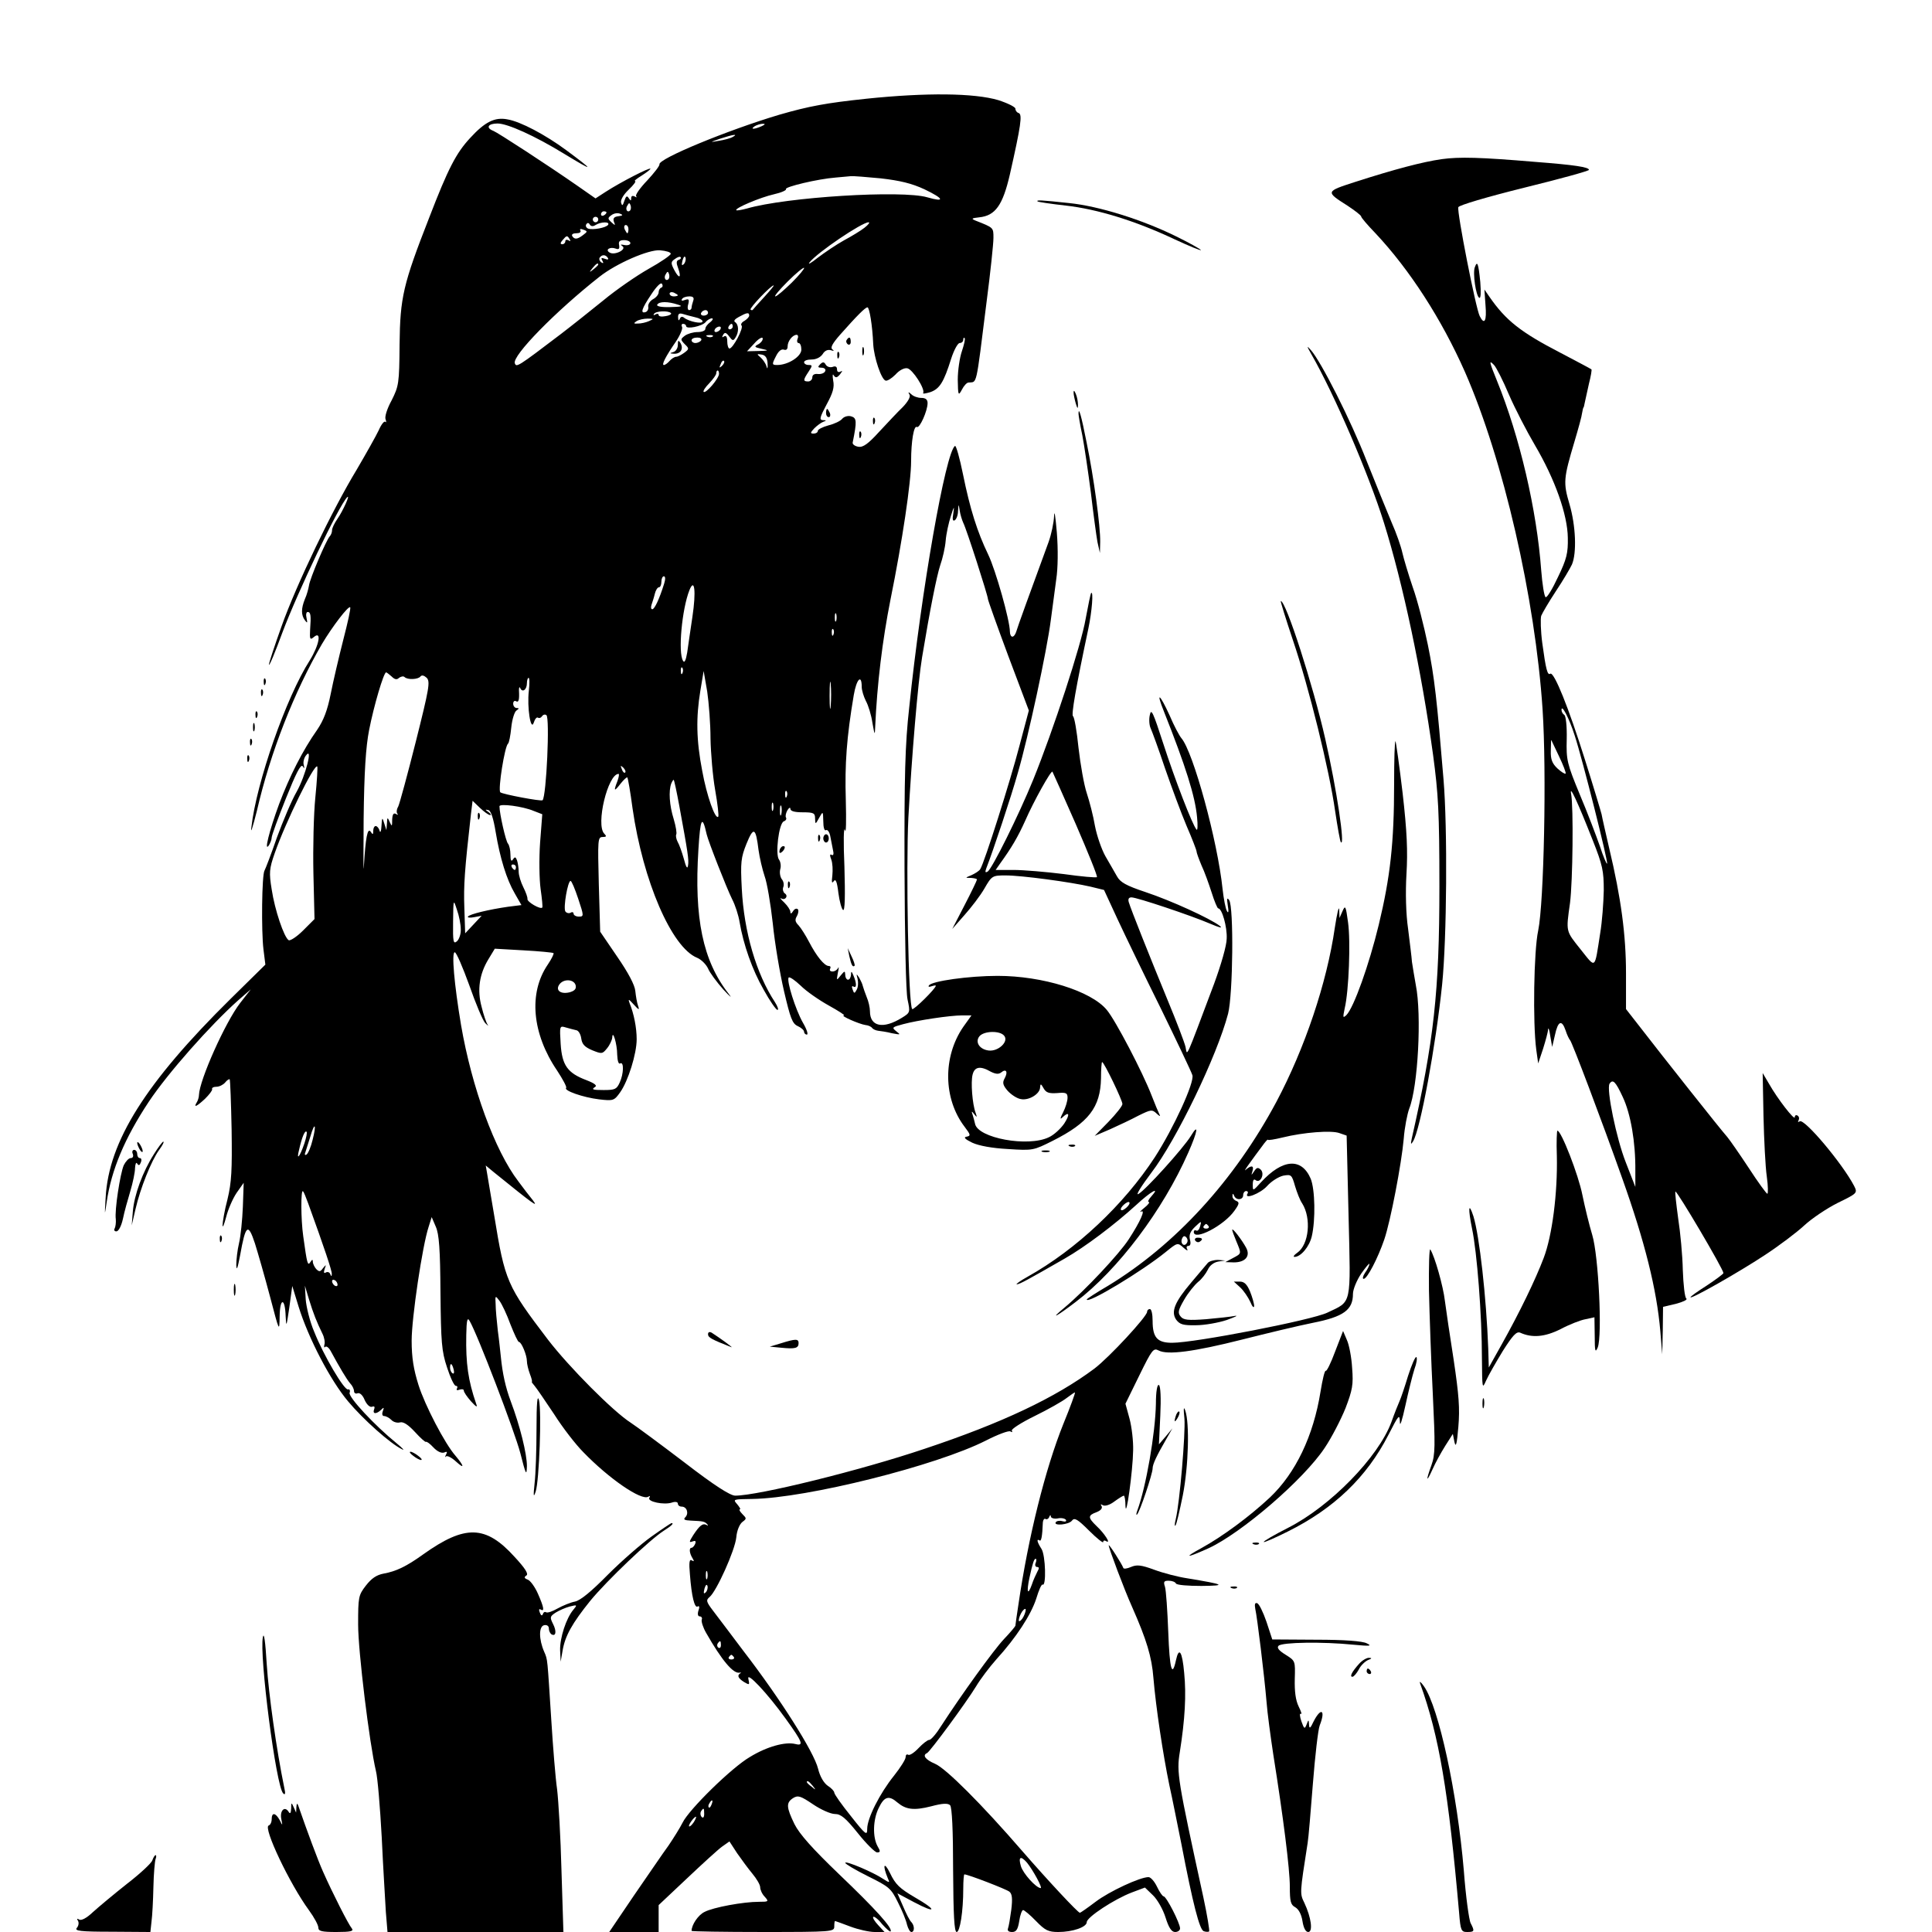 <?xml version="1.0" standalone="no"?>
<!DOCTYPE svg PUBLIC "-//W3C//DTD SVG 20010904//EN"
 "http://www.w3.org/TR/2001/REC-SVG-20010904/DTD/svg10.dtd">
<svg version="1.0" xmlns="http://www.w3.org/2000/svg"
 width="704pt" height="704pt" viewBox="0 0 704 704"
 preserveAspectRatio="xMidYMid meet">
<g transform="translate(0,704) scale(0.1,-0.1)"
fill="#000000" stroke="none">
<path d="M3155 6680 c-143 -15 -208 -27 -315 -58 -188 -56 -443 -161 -437
-181 1 -5 -19 -31 -45 -59 -26 -27 -44 -53 -40 -57 4 -5 1 -5 -5 -1 -8 4 -13
2 -13 -6 0 -11 -2 -10 -9 0 -6 10 -10 8 -16 -10 -6 -18 -8 -20 -12 -6 -2 10 9
29 28 47 18 17 28 31 23 31 -5 0 6 9 24 20 17 11 32 22 32 25 0 7 -109 -49
-163 -84 l-37 -24 -63 44 c-115 80 -292 195 -309 202 -29 11 -20 27 15 27 36
0 136 -45 242 -110 112 -68 113 -65 8 13 -76 56 -166 104 -214 112 -46 9 -82
-9 -136 -68 -51 -55 -80 -111 -149 -290 -95 -243 -106 -290 -108 -462 -1 -143
-3 -152 -29 -204 -16 -29 -26 -60 -22 -69 3 -9 3 -13 -1 -9 -4 4 -15 -10 -24
-31 -10 -21 -46 -85 -80 -143 -88 -145 -220 -419 -274 -571 -25 -70 -46 -133
-46 -140 1 -7 23 46 49 117 55 147 206 463 236 493 13 13 -16 -51 -35 -78 -11
-16 -20 -34 -20 -42 0 -8 -4 -18 -9 -23 -13 -15 -72 -154 -75 -178 -2 -12 -8
-35 -15 -50 -14 -35 -14 -58 0 -77 9 -12 10 -11 6 8 -3 12 -1 22 4 22 11 0 13
-12 9 -65 -2 -35 0 -38 14 -26 29 24 19 -30 -15 -85 -86 -134 -195 -446 -213
-609 -4 -27 5 0 20 60 49 213 136 434 237 608 38 64 97 141 103 134 3 -3 -9
-56 -25 -118 -16 -63 -37 -152 -46 -198 -12 -60 -26 -96 -49 -130 -53 -75
-101 -170 -139 -271 -36 -98 -56 -178 -37 -150 5 8 10 21 10 28 0 7 23 71 52
143 36 90 54 126 61 117 6 -10 7 -9 4 4 -3 9 0 24 7 34 28 38 0 -72 -33 -131
-18 -31 -50 -107 -72 -167 -21 -61 -42 -115 -45 -120 -10 -15 -12 -222 -4
-287 l7 -56 -127 -125 c-309 -305 -444 -519 -455 -724 -4 -68 -4 -69 4 -15 17
116 65 231 153 364 69 104 225 280 326 370 l46 40 -39 -50 c-54 -70 -148 -280
-150 -335 0 -8 -4 -21 -8 -27 -13 -21 0 -15 30 13 15 15 27 30 26 35 -2 5 5 9
16 9 10 0 24 7 31 15 7 9 15 14 17 12 2 -3 5 -85 7 -183 2 -147 0 -192 -15
-254 -11 -41 -18 -84 -18 -95 0 -11 6 3 13 30 7 28 24 67 38 88 l26 37 -3 -87
c-2 -49 -8 -108 -14 -133 -6 -25 -10 -61 -10 -80 1 -23 5 -11 14 36 20 112 29
119 54 43 11 -35 36 -122 55 -194 34 -129 34 -130 35 -72 1 70 20 69 22 -1 2
-40 3 -36 13 32 l11 80 23 -75 c36 -116 116 -269 180 -345 55 -66 155 -155
197 -175 11 -6 2 4 -20 22 -79 64 -177 169 -171 184 3 8 0 14 -6 12 -14 -3
-89 124 -123 210 -16 37 -29 91 -31 118 l-3 50 15 -50 c16 -52 28 -82 49 -125
7 -14 10 -32 7 -40 -2 -8 -1 -12 3 -8 4 4 13 -2 20 -15 32 -59 58 -103 71
-118 8 -8 14 -21 14 -28 0 -7 6 -11 13 -8 8 3 19 -7 26 -25 8 -17 19 -27 27
-24 8 3 11 0 7 -10 -6 -17 8 -18 26 -1 10 10 11 9 6 -5 -4 -11 -2 -18 5 -18 6
0 18 -6 26 -14 7 -8 22 -12 32 -9 12 3 30 -9 54 -35 20 -22 38 -38 40 -36 3 2
15 -7 27 -20 14 -15 29 -22 39 -19 11 5 13 3 7 -8 -4 -8 -4 -11 0 -6 5 4 22
-5 38 -20 31 -28 28 -15 -3 22 -39 44 -112 185 -135 258 -18 57 -25 100 -25
162 0 82 39 346 62 415 l11 35 15 -35 c12 -27 16 -82 17 -240 2 -182 4 -213
24 -273 12 -37 26 -67 32 -67 6 0 7 -4 4 -10 -3 -6 1 -7 9 -4 9 3 16 2 16 -3
0 -6 12 -23 26 -39 20 -22 25 -24 19 -9 -29 84 -38 146 -36 250 1 55 4 66 12
52 29 -49 164 -402 185 -482 20 -79 23 -85 24 -47 0 44 -25 146 -59 236 -19
51 -30 101 -36 162 -2 17 -6 60 -11 95 -4 35 -8 79 -8 97 -2 32 -1 32 14 12 9
-12 27 -50 40 -86 14 -35 27 -64 31 -64 9 0 29 -48 29 -70 0 -10 5 -31 11 -47
6 -15 9 -28 7 -28 -2 0 3 -7 10 -15 7 -8 39 -55 71 -103 31 -49 79 -111 107
-139 94 -97 211 -177 236 -162 7 4 8 3 4 -4 -8 -14 54 -27 83 -17 12 4 21 2
21 -4 0 -6 6 -11 14 -11 19 0 27 -25 13 -39 -8 -8 -3 -11 21 -12 45 -2 49 -3
59 -13 4 -5 3 -7 -2 -3 -14 8 -26 -2 -49 -37 -15 -24 -16 -28 -3 -23 11 4 14
2 10 -9 -3 -7 -9 -14 -13 -14 -10 0 -8 -20 4 -39 6 -10 5 -12 -3 -7 -9 6 -11
-7 -7 -51 6 -80 17 -124 28 -117 6 4 8 -2 3 -15 -4 -13 -2 -21 5 -21 6 0 10
-6 7 -12 -2 -7 5 -29 16 -48 57 -100 99 -150 122 -145 5 1 7 0 3 -2 -13 -8 -9
-18 13 -32 20 -12 21 -11 16 11 -8 30 70 -53 136 -145 62 -86 67 -100 35 -92
-36 9 -103 -9 -165 -47 -66 -38 -223 -192 -246 -240 -9 -18 -32 -55 -51 -83
-20 -27 -76 -110 -126 -182 l-90 -133 90 0 90 0 0 49 0 49 103 97 c56 53 114
106 128 116 l27 19 28 -43 c16 -23 41 -57 56 -75 15 -18 28 -40 28 -49 0 -9 7
-25 17 -35 15 -17 14 -18 -22 -18 -56 0 -166 -20 -198 -37 -23 -11 -47 -47
-47 -69 0 -2 117 -4 260 -4 253 0 260 1 260 20 0 11 1 20 3 20 1 0 26 -9 55
-20 29 -11 69 -20 89 -20 l36 0 -23 25 c-13 14 -21 27 -18 30 3 3 18 -8 32
-26 15 -17 29 -29 31 -27 10 10 -55 82 -187 208 -97 93 -145 147 -163 183 -30
62 -31 78 -5 95 18 11 27 8 73 -23 28 -19 64 -35 79 -35 22 0 39 -14 84 -70
31 -39 63 -70 70 -70 12 0 13 4 2 22 -19 34 -17 98 4 140 20 42 37 47 68 20
31 -26 60 -30 123 -14 41 11 61 12 69 4 7 -7 11 -91 11 -236 1 -163 4 -226 13
-226 12 0 24 75 24 158 0 28 2 52 4 52 13 0 153 -54 164 -63 10 -8 12 -25 7
-66 -4 -30 -9 -60 -12 -68 -3 -8 2 -13 15 -13 15 0 21 9 26 40 3 22 10 40 14
40 4 0 26 -18 47 -40 33 -34 45 -40 81 -40 53 0 104 18 104 36 0 18 101 84
164 108 l48 18 29 -28 c16 -15 37 -52 46 -81 12 -38 22 -53 35 -53 10 0 18 6
18 13 0 19 -50 117 -60 117 -4 0 -15 16 -24 35 -9 19 -23 35 -31 35 -31 0
-143 -52 -193 -90 -29 -22 -55 -40 -57 -40 -7 0 -117 118 -210 225 -148 171
-279 302 -318 318 -35 15 -47 31 -29 39 11 5 144 186 178 242 16 27 50 72 75
100 72 79 126 162 145 221 9 30 19 53 23 51 14 -9 11 107 -4 130 -16 25 -19
38 -7 31 6 -5 10 13 12 66 1 9 5 15 10 12 4 -3 11 1 13 7 3 8 6 9 6 2 1 -6 12
-9 25 -7 13 3 26 0 30 -5 3 -6 -2 -8 -13 -5 -10 3 -21 1 -24 -4 -9 -14 48 -9
59 6 9 12 20 6 63 -37 28 -28 51 -46 51 -41 0 6 5 7 11 3 19 -11 -7 29 -35 55
-32 31 -33 39 0 51 15 6 22 14 18 22 -5 7 -3 8 5 3 8 -4 25 1 42 14 15 11 31
21 34 21 3 0 6 -17 6 -37 2 -54 27 128 28 202 1 33 -5 85 -13 115 l-15 55 50
102 c47 96 52 102 71 92 32 -17 127 -5 305 40 87 22 203 50 258 61 111 22 145
47 145 105 0 17 14 50 30 74 17 24 30 40 30 35 0 -5 -7 -20 -16 -32 -8 -12
-10 -22 -5 -22 13 0 52 76 75 143 23 67 63 277 71 367 3 41 13 91 20 110 32
80 46 342 24 451 -5 30 -12 68 -14 84 -1 17 -8 70 -14 120 -8 54 -10 133 -6
200 5 83 2 155 -14 295 -12 101 -24 186 -26 189 -3 2 -5 -68 -5 -156 0 -214
-14 -339 -56 -513 -35 -145 -91 -302 -118 -329 -13 -12 -13 -9 -6 25 15 63 22
244 12 314 -8 59 -10 63 -20 40 l-11 -25 -1 30 c-1 17 -8 -13 -16 -65 -29
-202 -110 -441 -213 -635 -153 -286 -368 -521 -613 -670 -43 -25 -78 -48 -78
-50 0 -19 202 103 288 173 42 34 43 35 64 16 12 -11 18 -13 14 -6 -4 7 -2 12
4 12 8 0 10 9 6 23 -4 17 1 30 19 47 23 22 24 22 18 1 -3 -11 -9 -18 -14 -15
-5 3 -9 0 -9 -5 0 -34 110 23 148 77 18 25 19 31 7 36 -8 3 -15 11 -14 18 0
10 2 10 6 1 7 -18 33 -16 33 2 0 8 5 15 11 15 5 0 8 -4 5 -9 -15 -24 47 0 71
27 16 18 42 34 59 38 29 5 31 4 43 -38 7 -23 18 -52 26 -63 34 -54 25 -150
-18 -180 -12 -8 -16 -15 -10 -15 23 0 54 37 63 75 14 60 12 171 -4 210 -33 77
-102 73 -181 -13 -30 -33 -30 -33 -30 -8 0 16 4 21 10 16 17 -14 35 22 19 38
-10 9 -15 8 -24 -6 -11 -16 -11 -16 -6 1 6 20 -4 22 -24 5 -7 -7 -2 2 11 20
13 18 34 47 47 64 12 17 22 28 22 25 0 -3 24 1 53 8 77 19 179 27 208 16 l26
-9 7 -292 c8 -332 13 -310 -77 -353 -55 -27 -482 -110 -566 -110 -54 0 -71 19
-71 80 0 24 -4 43 -10 43 -5 0 -10 -4 -10 -10 0 -17 -138 -166 -192 -207 -142
-106 -336 -198 -618 -292 -234 -79 -607 -171 -691 -171 -18 0 -76 37 -185 121
-88 67 -176 132 -196 145 -64 41 -224 202 -301 302 -150 197 -157 213 -196
452 -12 69 -23 138 -26 154 l-5 29 29 -24 c147 -119 164 -131 143 -103 -13 16
-37 47 -53 69 -86 112 -170 343 -209 570 -25 149 -35 265 -23 265 6 0 29 -54
53 -120 23 -66 49 -128 58 -138 10 -10 13 -12 9 -6 -5 7 -15 36 -22 65 -17 62
-8 120 25 174 l23 38 105 -6 c57 -3 106 -8 109 -10 2 -3 -7 -21 -21 -42 -71
-104 -57 -252 34 -386 21 -32 36 -60 33 -63 -10 -10 62 -35 120 -42 52 -6 55
-5 77 26 29 41 60 140 60 193 0 42 -10 93 -26 132 -6 16 -3 15 15 -5 19 -21
22 -22 16 -5 -4 11 -8 35 -10 54 -2 22 -26 67 -66 125 l-62 91 -5 173 c-4 162
-4 172 14 172 14 0 15 3 6 12 -32 32 13 218 52 218 3 0 1 -12 -4 -26 -15 -38
-12 -40 11 -10 12 15 23 25 25 23 2 -2 11 -52 19 -113 38 -264 142 -506 235
-544 15 -6 33 -24 40 -39 6 -15 32 -50 56 -77 25 -27 34 -34 19 -15 -94 120
-126 275 -110 526 7 115 14 127 30 55 6 -26 73 -197 93 -237 11 -21 23 -58 27
-83 14 -82 46 -174 88 -247 22 -40 45 -73 50 -73 5 0 1 12 -9 28 -68 103 -113
256 -121 414 -5 96 -3 113 17 163 26 64 34 60 44 -22 4 -29 14 -71 22 -95 9
-24 22 -101 30 -173 7 -71 26 -183 41 -247 23 -98 30 -118 50 -127 13 -6 23
-15 23 -21 0 -5 5 -10 10 -10 6 0 0 19 -14 43 -27 47 -61 155 -52 165 4 3 23
-10 44 -30 20 -20 66 -52 102 -72 36 -20 61 -36 55 -36 -15 -1 57 -32 78 -35
11 -1 22 -6 25 -11 4 -5 14 -9 22 -10 8 -1 31 -4 50 -9 32 -6 33 -6 16 7 -17
14 -16 15 25 26 52 14 170 32 216 32 l33 0 -30 -42 c-75 -109 -73 -262 5 -364
22 -29 23 -33 7 -36 -12 -2 -6 -9 21 -22 24 -11 72 -20 130 -23 91 -6 93 -5
163 30 131 66 174 122 176 228 0 32 2 59 4 59 7 0 74 -139 74 -153 0 -7 -23
-36 -51 -65 l-50 -51 56 24 c31 14 78 36 104 50 45 22 49 23 66 7 10 -10 15
-11 10 -3 -4 8 -17 39 -29 70 -32 83 -131 273 -163 311 -57 69 -234 124 -398
124 -103 0 -241 -19 -250 -35 -4 -5 1 -6 9 -3 9 3 16 4 16 2 0 -10 -81 -90
-86 -85 -14 13 -23 515 -14 697 12 221 35 496 50 585 29 175 53 295 66 335 9
25 18 65 20 90 2 25 11 66 19 90 11 35 13 38 9 11 -4 -23 -3 -31 5 -27 6 4 12
19 12 34 2 27 2 27 6 2 2 -14 8 -34 13 -45 12 -23 90 -266 90 -278 0 -4 33
-97 74 -207 l75 -199 -34 -128 c-33 -127 -128 -427 -143 -450 -4 -7 -19 -16
-32 -22 -24 -10 -24 -10 -2 -10 12 -1 22 -3 22 -6 0 -3 -20 -45 -45 -93 l-45
-87 44 50 c25 28 58 71 73 97 27 47 29 48 78 48 57 0 236 -24 309 -41 l49 -12
49 -106 c27 -58 98 -205 158 -326 59 -121 111 -230 115 -243 8 -26 -68 -192
-137 -299 -113 -173 -286 -336 -463 -435 -27 -15 -45 -28 -40 -28 10 0 39 16
175 94 75 43 181 123 260 195 54 50 90 70 55 31 -10 -11 -14 -20 -9 -20 5 0
-2 -10 -16 -21 -14 -11 -19 -18 -12 -14 17 9 -2 -35 -45 -101 -35 -54 -160
-187 -233 -248 -58 -48 -32 -35 40 20 155 118 318 335 410 544 35 79 39 110 9
60 -27 -44 -166 -198 -191 -211 -11 -6 11 29 47 77 92 120 240 427 280 580 18
70 21 390 4 414 -8 11 -9 6 -5 -20 4 -22 2 -30 -3 -20 -5 8 -12 44 -16 80 -18
175 -107 500 -150 550 -7 8 -27 45 -43 83 -36 79 -51 90 -21 15 79 -199 114
-309 121 -386 3 -29 2 -50 -2 -45 -15 17 -79 183 -121 313 -37 114 -44 130
-49 105 -4 -16 -2 -39 3 -49 5 -11 29 -76 52 -145 24 -69 59 -164 79 -211 20
-46 36 -88 36 -92 0 -5 8 -27 18 -51 11 -23 27 -68 37 -99 10 -32 21 -58 24
-58 14 0 33 -68 31 -110 0 -25 -21 -97 -46 -165 -108 -287 -97 -263 -104 -230
-4 17 -33 93 -65 170 -65 158 -134 331 -142 358 -3 11 0 17 10 17 20 0 217
-66 287 -96 33 -14 47 -18 35 -8 -35 27 -177 92 -270 123 -72 24 -93 36 -105
58 -9 15 -27 48 -42 73 -14 25 -31 74 -38 110 -6 36 -20 90 -30 120 -10 30
-23 104 -30 165 -6 60 -15 112 -20 115 -7 4 10 103 56 320 13 62 19 138 10
129 -2 -2 -11 -45 -20 -94 -16 -95 -118 -406 -191 -586 -53 -130 -150 -325
-166 -335 -9 -5 -10 -2 -5 12 25 64 91 262 115 348 38 130 106 446 120 556 6
47 15 114 20 150 6 39 7 108 2 170 -5 58 -9 85 -10 60 -1 -25 -10 -67 -20 -95
-66 -180 -114 -312 -118 -327 -3 -10 -9 -18 -14 -18 -5 0 -9 8 -9 18 0 41 -52
225 -79 281 -40 83 -66 165 -92 293 -12 59 -25 105 -29 103 -34 -21 -123 -527
-167 -954 -15 -133 -18 -251 -17 -591 1 -247 5 -445 11 -472 10 -47 10 -48
-21 -67 -68 -42 -116 -32 -116 24 0 13 -5 36 -12 52 -6 15 -12 33 -14 40 -1 6
-7 19 -13 30 -11 16 -11 16 -6 -4 3 -13 2 -30 -3 -39 -8 -15 -10 -15 -15 0 -4
10 -3 15 3 11 12 -7 12 12 0 40 -7 17 -9 17 -9 3 -1 -10 -5 -18 -11 -18 -5 0
-10 8 -10 18 -1 15 -2 15 -17 -3 -15 -19 -15 -19 -10 10 4 17 4 24 1 18 -3 -7
-12 -13 -20 -13 -9 0 -12 4 -9 10 3 6 1 10 -5 10 -16 0 -45 36 -72 88 -12 23
-29 50 -38 60 -13 13 -14 21 -6 34 5 9 7 21 3 25 -5 4 -12 1 -17 -7 -6 -10
-10 -11 -10 -3 0 7 -10 22 -22 34 -13 12 -18 19 -11 15 15 -8 27 10 12 19 -5
4 -8 14 -5 22 4 9 1 22 -5 29 -6 8 -9 24 -6 36 4 12 1 28 -4 35 -15 18 -1 133
17 140 8 3 11 9 8 14 -3 5 0 17 5 26 6 10 11 12 11 6 0 -9 16 -13 45 -13 40 0
45 -3 45 -22 1 -23 1 -23 15 2 14 25 14 25 15 -13 0 -22 4 -36 10 -32 5 3 12
-6 15 -20 3 -14 7 -37 10 -51 4 -16 2 -23 -5 -19 -6 4 -7 -2 -1 -17 5 -13 6
-39 4 -58 -3 -25 -2 -31 5 -21 7 10 12 -1 17 -43 4 -31 12 -59 17 -62 7 -4 8
51 5 157 -4 90 -3 151 2 134 4 -16 5 33 3 110 -4 131 3 228 29 382 10 59 29
78 29 30 0 -12 7 -35 15 -51 9 -16 20 -52 24 -80 8 -45 9 -47 10 -16 7 157 26
315 56 466 43 212 75 427 75 504 0 72 10 131 21 124 10 -6 39 59 39 87 0 13
-7 19 -23 19 -13 0 -29 6 -36 13 -11 10 -13 9 -7 -1 5 -7 -5 -25 -24 -45 -18
-17 -56 -58 -86 -90 -40 -44 -59 -58 -76 -55 -13 2 -22 9 -21 15 16 79 15 90
-6 96 -11 3 -25 -1 -32 -9 -6 -8 -29 -19 -50 -24 -22 -6 -39 -15 -39 -20 0 -6
-7 -10 -15 -10 -13 0 -13 3 2 19 10 10 25 21 33 24 12 4 12 6 -2 6 -13 1 -11
10 14 57 23 42 29 63 24 87 -3 19 -2 27 2 19 7 -10 12 -9 23 4 9 12 10 15 2
10 -8 -4 -13 -1 -13 8 0 10 -6 13 -16 9 -9 -3 -20 0 -25 8 -6 11 -11 11 -21 1
-9 -9 -8 -12 6 -12 10 0 16 -6 13 -12 -2 -7 -14 -12 -26 -11 -13 2 -21 -3 -21
-12 0 -8 -7 -15 -15 -15 -19 0 -19 5 1 35 15 23 15 25 0 25 -9 0 -16 5 -16 10
0 6 12 10 28 10 16 0 32 8 40 20 7 12 18 17 29 14 12 -4 14 -3 6 3 -8 6 0 21
28 53 62 70 92 100 100 100 7 0 18 -65 21 -135 3 -48 29 -127 45 -132 6 -2 22
8 36 22 14 16 32 25 43 23 19 -3 66 -76 58 -90 -3 -4 9 -2 26 3 34 12 49 36
76 122 10 31 24 57 31 57 7 0 13 5 13 12 0 6 2 9 5 6 3 -3 -2 -24 -10 -48 -8
-23 -15 -70 -15 -104 1 -57 2 -60 15 -36 7 14 18 26 24 26 32 4 26 -26 66 294
14 107 25 212 25 233 0 38 1 37 -65 63 -17 7 -15 9 13 12 59 6 86 44 112 157
40 177 46 218 32 223 -7 2 -12 9 -12 16 0 6 -28 20 -62 31 -88 26 -262 28
-483 5z m-380 -100 c-27 -12 -43 -12 -25 0 8 5 22 9 30 9 10 0 8 -3 -5 -9z
m-105 -39 c-8 -5 -31 -11 -50 -14 -35 -6 -35 -6 5 8 46 15 67 18 45 6z m540
-151 c69 -8 112 -18 159 -40 71 -34 76 -48 10 -29 -92 27 -514 1 -658 -41 -19
-5 -36 -8 -38 -6 -7 7 88 47 137 58 27 6 47 15 44 19 -5 8 116 37 181 42 22 2
47 4 55 5 8 1 58 -3 110 -8z m-914 -117 c-10 -10 -19 5 -10 18 6 11 8 11 12 0
2 -7 1 -15 -2 -18z m-86 -7 c0 -3 -4 -8 -10 -11 -5 -3 -10 -1 -10 4 0 6 5 11
10 11 6 0 10 -2 10 -4z m43 -14 c-16 -2 -20 -8 -16 -20 6 -14 5 -15 -9 -2 -14
13 -14 16 0 26 9 7 23 9 32 5 11 -4 10 -7 -7 -9z m-73 -12 c0 -5 -4 -10 -10
-10 -5 0 -10 5 -10 10 0 6 5 10 10 10 6 0 10 -4 10 -10z m-10 -20 c19 12 53
13 46 1 -7 -11 -56 -20 -73 -14 -7 3 -10 10 -7 15 4 7 9 7 13 0 4 -7 12 -8 21
-2z m980 -10 c-14 -11 -47 -31 -75 -46 -27 -15 -70 -44 -95 -63 -25 -20 -38
-27 -30 -17 28 36 191 146 215 146 6 0 -1 -9 -15 -20z m-860 -5 c0 -8 -2 -15
-4 -15 -2 0 -6 7 -10 15 -3 8 -1 15 4 15 6 0 10 -7 10 -15z m-166 -22 c-21
-16 -31 -16 -39 -3 -3 6 3 10 15 10 12 0 18 4 15 10 -4 6 1 7 11 3 16 -6 15
-7 -2 -20z m-48 -15 c4 -7 3 -8 -4 -4 -7 4 -12 2 -12 -3 0 -6 -5 -11 -11 -11
-8 0 -8 5 1 15 15 18 17 18 26 3z m221 -14 c0 -6 -10 -9 -21 -7 -15 3 -17 2
-8 -4 17 -12 -29 -35 -47 -23 -17 10 2 22 23 14 11 -4 14 -1 12 13 -3 13 2 18
18 18 13 0 23 -5 23 -11z m147 -39 c0 -5 -36 -30 -81 -55 -44 -25 -118 -76
-165 -115 -47 -38 -116 -93 -154 -122 -159 -121 -162 -122 -168 -107 -11 27
150 191 309 316 61 48 178 99 220 96 22 -2 40 -7 39 -13z m-229 -15 c4 -6 -1
-7 -11 -3 -13 5 -15 3 -9 -7 5 -9 4 -11 -4 -6 -6 4 -9 12 -6 17 8 12 22 12 30
-1z m258 -7 c-9 -3 -9 -12 -2 -30 13 -36 4 -41 -14 -7 -13 25 -13 30 2 40 9 7
18 10 21 7 3 -3 0 -8 -7 -10z m19 -15 c-8 -8 -9 -4 -5 13 4 13 8 18 11 10 2
-7 -1 -18 -6 -23z m-312 -2 c0 -2 -8 -10 -17 -17 -16 -13 -17 -12 -4 4 13 16
21 21 21 13z m705 -66 c-28 -27 -54 -50 -60 -50 -5 0 15 24 45 54 30 30 57 52
60 50 2 -3 -18 -27 -45 -54z m-449 13 c-10 -10 -19 5 -10 18 6 11 8 11 12 0 2
-7 1 -15 -2 -18z m-26 -31 c-6 -2 -10 -10 -10 -17 0 -8 -9 -19 -20 -25 -11 -6
-19 -18 -18 -27 2 -9 -3 -18 -9 -20 -21 -7 -15 12 20 64 19 29 35 45 39 39 4
-6 3 -12 -2 -14z m375 -34 c-22 -24 -41 -45 -42 -47 -2 -2 -5 -2 -8 1 -5 5 74
88 84 88 3 0 -13 -19 -34 -42z m-315 6 c0 -2 -7 -4 -15 -4 -8 0 -15 4 -15 10
0 5 7 7 15 4 8 -4 15 -8 15 -10z m56 -20 c-3 -9 -6 -20 -6 -25 0 -5 -4 -9 -9
-9 -5 0 -7 10 -3 22 4 17 2 20 -12 15 -10 -4 -15 -3 -11 3 3 6 15 10 27 10 14
0 18 -5 14 -16z m-56 -14 c20 -6 14 -8 -28 -9 -33 -1 -51 3 -47 9 7 12 39 12
75 0z m-25 -31 c3 -4 -6 -9 -20 -11 -14 -3 -25 -1 -25 4 0 5 -5 6 -12 2 -6 -4
-8 -3 -5 2 6 11 52 13 62 3z m135 1 c0 -5 -7 -10 -16 -10 -8 0 -12 5 -9 10 3
6 10 10 16 10 5 0 9 -4 9 -10z m-47 -16 c15 -3 27 -10 27 -15 0 -11 -49 -1
-67 13 -7 6 -13 4 -16 -4 -3 -8 -6 -6 -6 5 -1 13 4 17 17 13 9 -3 29 -8 45
-12z m197 6 c0 -5 -8 -13 -17 -19 -10 -5 -15 -13 -11 -17 9 -8 -31 -84 -44
-84 -4 0 -8 12 -8 26 0 16 -4 23 -12 18 -7 -5 -8 -3 -3 6 6 10 11 9 22 -6 12
-16 15 -17 23 -4 13 20 12 47 -1 56 -7 4 -2 11 13 19 29 16 38 18 38 5z m-365
-20 c-11 -5 -29 -9 -40 -9 -17 -1 -17 1 -5 9 8 5 26 9 40 9 23 0 23 -1 5 -9z
m223 -4 c-10 -7 -18 -18 -18 -25 0 -6 -13 -11 -28 -11 -16 0 -36 -6 -46 -13
-17 -13 -17 -14 -1 -31 17 -16 16 -18 -1 -31 -11 -8 -24 -15 -30 -15 -6 0 -17
-7 -24 -15 -7 -8 -16 -15 -21 -15 -9 0 5 29 45 87 15 23 25 47 21 52 -3 6 -1
11 4 11 6 0 11 -4 11 -8 0 -13 58 -1 71 14 6 8 17 14 23 14 6 0 3 -7 -6 -14z
m82 -16 c0 -5 -5 -10 -11 -10 -5 0 -7 5 -4 10 3 6 8 10 11 10 2 0 4 -4 4 -10z
m-45 -10 c-3 -5 -11 -10 -16 -10 -6 0 -7 5 -4 10 3 6 11 10 16 10 6 0 7 -4 4
-10z m-28 -26 c-3 -3 -12 -4 -19 -1 -8 3 -5 6 6 6 11 1 17 -2 13 -5z m167 -28
c-17 -9 -16 -11 11 -17 28 -6 27 -7 -11 -8 l-42 -1 27 29 c14 16 28 24 30 19
2 -6 -5 -16 -15 -22z m142 19 c-3 -8 -1 -15 4 -15 6 0 10 -11 10 -24 0 -25
-48 -56 -88 -56 -19 0 -20 2 -5 31 9 19 20 28 29 25 9 -3 14 1 14 12 0 19 18
42 33 42 5 0 7 -7 3 -15z m-351 -5 c-3 -5 -13 -10 -21 -10 -8 0 -14 5 -14 10
0 6 9 10 21 10 11 0 17 -4 14 -10z m242 -85 c1 -18 -1 -22 -4 -10 -3 11 -13
25 -22 33 -14 12 -14 13 4 10 14 -2 21 -12 22 -33z m-166 -8 c-10 -9 -11 -8
-5 6 3 10 9 15 12 12 3 -3 0 -11 -7 -18z m-11 -29 c0 -17 -48 -73 -56 -66 -3
3 6 17 20 31 14 15 26 31 26 37 0 5 2 10 5 10 3 0 5 -6 5 -12z m-200 -765
c-17 -55 -35 -93 -43 -93 -5 0 -6 7 -3 16 3 9 9 27 12 40 3 13 10 24 15 24 5
0 9 9 9 20 0 11 4 20 9 20 6 0 6 -11 1 -27z m103 -121 c-7 -48 -16 -107 -19
-130 -5 -29 -10 -39 -15 -30 -19 29 -4 189 23 257 19 48 25 -4 11 -97z m524
-14 c-3 -7 -5 -2 -5 12 0 14 2 19 5 13 2 -7 2 -19 0 -25z m-10 -50 c-3 -8 -6
-5 -6 6 -1 11 2 17 5 13 3 -3 4 -12 1 -19z m-550 -140 c-3 -8 -6 -5 -6 6 -1
11 2 17 5 13 3 -3 4 -12 1 -19z m-1060 -13 c11 -11 19 -13 27 -5 7 5 16 7 20
3 11 -11 50 -9 58 2 5 6 13 4 23 -5 13 -14 9 -38 -40 -233 -30 -119 -59 -226
-64 -236 -6 -10 -7 -22 -3 -26 4 -5 1 -5 -5 -1 -9 5 -13 -1 -14 -21 0 -25 -1
-26 -9 -8 -8 18 -9 18 -10 -5 l-2 -25 -8 25 c-7 23 -8 23 -10 -10 -1 -19 -4
-27 -7 -17 -2 9 -9 17 -14 17 -5 0 -9 -8 -9 -17 0 -15 -2 -15 -9 -4 -12 18
-19 -23 -25 -124 -2 -38 -2 38 -1 170 2 173 8 264 20 325 17 87 53 210 62 210
2 0 11 -7 20 -15z m1162 -226 c1 -52 8 -137 17 -188 9 -51 14 -95 11 -97 -11
-11 -42 78 -58 166 -22 113 -23 196 -7 293 l12 72 13 -75 c6 -41 12 -118 12
-171z m438 119 c-2 -24 -4 -7 -4 37 0 44 2 63 4 43 2 -21 2 -57 0 -80z m-1100
55 c-7 -60 7 -150 18 -116 4 13 11 21 15 18 5 -3 11 -1 15 5 4 6 11 8 16 4 13
-8 0 -296 -14 -310 -4 -5 -147 22 -154 29 -9 10 16 167 28 177 4 3 9 29 12 59
3 30 12 58 19 62 10 7 10 9 1 9 -7 0 -13 7 -13 16 0 8 5 12 10 9 10 -6 13 4
11 40 0 11 2 14 5 7 8 -17 24 -5 24 19 0 10 3 19 6 19 4 0 4 -21 1 -47z m-778
-389 c-6 -60 -9 -184 -7 -276 l4 -167 -42 -42 c-23 -23 -47 -38 -52 -35 -17
10 -51 111 -62 185 -10 61 -9 75 11 132 39 112 144 327 155 316 2 -2 -1 -53
-7 -113z m1129 91 c-3 -3 -9 2 -12 12 -6 14 -5 15 5 6 7 -7 10 -15 7 -18z
m1642 -188 c45 -104 80 -190 77 -193 -2 -3 -57 2 -121 11 -64 8 -147 15 -183
15 l-65 0 16 23 c42 58 65 97 92 157 30 69 94 184 99 178 1 -2 40 -88 85 -191z
m-1445 68 c31 -169 36 -199 32 -219 -2 -14 -7 -7 -15 24 -7 25 -17 53 -23 63
-5 10 -7 21 -5 26 3 4 -1 29 -9 56 -16 51 -19 103 -9 130 4 9 8 15 9 13 2 -2
11 -44 20 -93z m392 33 c-3 -8 -6 -5 -6 6 -1 11 2 17 5 13 3 -3 4 -12 1 -19z
m-1081 -68 c5 0 2 5 -6 11 -13 9 -13 10 0 7 9 -3 18 -30 26 -79 16 -96 40
-174 70 -225 l24 -42 -48 -6 c-70 -10 -141 -27 -147 -36 -2 -4 8 -5 23 -2 l27
5 -30 -32 -30 -32 -3 93 c-3 82 1 137 24 341 l6 49 27 -26 c15 -14 31 -26 37
-26z m1031 18 c-3 -7 -5 -2 -5 12 0 14 2 19 5 13 2 -7 2 -19 0 -25z m-872 -3
l31 -12 -8 -104 c-4 -57 -3 -133 2 -169 5 -35 8 -66 6 -67 -7 -8 -56 21 -54
31 1 6 -6 25 -15 43 -9 18 -17 43 -17 57 0 13 -3 32 -6 41 -5 13 -8 14 -15 3
-6 -9 -9 -3 -9 18 0 16 -4 34 -9 40 -8 8 -31 110 -31 136 0 11 85 0 125 -17z
m902 -12 c-3 -10 -5 -4 -5 12 0 17 2 24 5 18 2 -7 2 -21 0 -30z m-967 -193 c0
-5 -2 -10 -4 -10 -3 0 -8 5 -11 10 -3 6 -1 10 4 10 6 0 11 -4 11 -10z m227
-115 c21 -63 21 -65 2 -65 -10 0 -19 5 -19 11 0 5 -5 7 -11 3 -6 -3 -15 -1
-19 5 -8 14 9 111 19 111 4 0 16 -29 28 -65z m-428 -111 c1 -17 -6 -37 -14
-44 -13 -11 -15 -2 -14 71 1 84 1 84 14 44 8 -22 14 -54 14 -71z m419 -206 c2
-12 -5 -19 -23 -24 -34 -8 -53 9 -35 31 17 20 54 16 58 -7z m2 -162 c8 -1 16
-15 18 -30 3 -21 12 -31 40 -43 35 -14 37 -14 54 7 10 12 18 30 19 39 1 32 18
-23 18 -62 1 -23 5 -36 11 -32 14 8 13 -38 -2 -70 -11 -24 -17 -27 -58 -27
-40 0 -46 2 -32 11 9 5 0 13 -31 25 -69 26 -89 54 -94 132 -4 66 -4 67 19 60
13 -4 30 -8 38 -10z m1559 -20 c18 -21 -21 -58 -56 -54 -34 4 -51 31 -34 52
17 20 75 21 90 2z m-49 -131 c18 -9 29 -10 38 -3 18 15 26 3 13 -21 -9 -16 -7
-25 11 -46 13 -14 34 -28 48 -30 29 -6 70 19 70 43 1 14 3 14 13 -4 9 -16 20
-19 50 -17 32 3 37 0 37 -17 0 -12 -7 -35 -16 -53 -11 -21 -12 -28 -3 -19 25
24 29 12 7 -22 -13 -19 -38 -42 -56 -50 -76 -37 -259 -3 -269 49 -1 6 -5 19
-8 30 -6 17 -5 18 5 5 10 -13 11 -12 5 5 -12 32 -18 112 -11 139 7 29 28 33
66 11z m-2471 -249 c-6 -25 -16 -49 -22 -53 -6 -4 -8 0 -4 9 3 9 11 34 18 57
16 55 23 45 8 -13z m-30 -13 c-17 -50 -30 -64 -19 -22 10 45 21 71 27 65 3 -2
-1 -22 -8 -43z m14 -218 c58 -160 87 -246 86 -257 0 -10 -2 -10 -6 0 -2 6 -10
9 -16 5 -7 -4 -8 0 -4 13 6 17 6 17 -6 3 -10 -14 -14 -14 -25 -3 -6 7 -12 19
-12 26 0 10 -3 9 -9 -1 -10 -15 -12 -7 -26 94 -9 63 -9 173 -1 164 3 -2 11
-22 19 -44z m2987 -10 c-7 -8 -17 -15 -22 -15 -6 0 -5 7 2 15 7 8 17 15 22 15
6 0 5 -7 -2 -15z m294 -73 c3 -5 -1 -9 -9 -9 -8 0 -12 4 -9 9 3 4 7 8 9 8 2 0
6 -4 9 -8z m-79 -61 c-9 -16 -25 -3 -18 15 4 10 9 12 15 6 6 -6 7 -15 3 -21z
m-3095 -152 c0 -6 -4 -7 -10 -4 -5 3 -10 11 -10 16 0 6 5 7 10 4 6 -3 10 -11
10 -16z m423 -309 c3 -11 1 -18 -4 -14 -5 3 -9 12 -9 20 0 20 7 17 13 -6z
m2222 -198 c-66 -164 -128 -412 -164 -659 -6 -39 -11 -74 -11 -77 0 -2 -18
-24 -41 -48 -39 -41 -158 -207 -228 -315 -18 -29 -38 -53 -45 -53 -6 0 -24
-14 -39 -30 -16 -17 -33 -28 -38 -24 -5 3 -9 -1 -9 -9 0 -8 -19 -38 -42 -67
-53 -66 -98 -156 -98 -194 0 -26 -5 -23 -60 47 -33 41 -60 79 -60 85 0 5 -11
17 -24 25 -14 10 -28 33 -35 62 -15 61 -138 255 -272 429 -21 28 -49 65 -61
81 -13 17 -35 46 -50 66 -25 33 -26 38 -12 50 25 21 92 169 97 217 2 25 12 48
22 56 16 12 16 13 0 29 -9 9 -13 17 -9 17 4 0 -1 8 -10 19 -16 18 -15 18 56
19 198 3 670 121 851 213 43 22 83 37 89 33 6 -4 8 -3 5 3 -3 5 34 29 83 53
49 24 102 54 117 66 16 12 29 21 30 20 2 -1 -17 -53 -42 -114z m-101 -507 c-4
-8 -1 -15 5 -15 8 0 8 -5 1 -17 -5 -10 -15 -31 -20 -47 -15 -42 -20 -28 -9 24
12 55 17 70 23 70 3 0 3 -7 0 -15z m-1197 -57 c-3 -7 -5 -2 -5 12 0 14 2 19 5
13 2 -7 2 -19 0 -25z m-5 -50 c-8 -8 -9 -4 -5 13 4 13 8 18 11 10 2 -7 -1 -18
-6 -23z m1158 -88 c-6 -12 -14 -19 -17 -17 -2 3 1 15 7 27 6 12 14 19 17 17 2
-3 -1 -15 -7 -27z m-1103 -105 c0 -8 -4 -12 -9 -9 -5 3 -6 10 -3 15 9 13 12
11 12 -6z m47 -43 c3 -5 -1 -9 -9 -9 -8 0 -12 4 -9 9 3 4 7 8 9 8 2 0 6 -4 9
-8z m287 -469 c13 -16 12 -17 -3 -4 -10 7 -18 15 -18 17 0 8 8 3 21 -13z
m-368 -68 c-3 -9 -8 -14 -10 -11 -3 3 -2 9 2 15 9 16 15 13 8 -4z m-27 -35 c0
-12 -4 -16 -9 -11 -5 5 -6 14 -3 20 10 15 12 14 12 -9z m-38 -30 c-7 -10 -14
-17 -17 -15 -4 4 18 35 25 35 2 0 -1 -9 -8 -20z m1214 -147 c22 -27 58 -93 50
-93 -17 1 -64 53 -72 80 -10 34 -1 39 22 13z"/>
<path d="M2470 5783 c0 -12 -8 -24 -17 -26 -14 -4 -13 -5 3 -6 25 -1 36 19 23
40 -7 11 -9 9 -9 -8z"/>
<path d="M1741 4064 c0 -11 3 -14 6 -6 3 7 2 16 -1 19 -3 4 -6 -2 -5 -13z"/>
<path d="M5253 6460 c-70 -10 -172 -37 -315 -83 -108 -35 -109 -35 -27 -87 27
-18 49 -35 49 -39 0 -4 23 -31 52 -61 125 -133 241 -313 326 -505 140 -319
256 -824 283 -1230 15 -228 5 -704 -16 -806 -16 -73 -20 -337 -7 -434 l7 -50
18 54 c9 29 18 61 18 70 1 9 5 -2 8 -24 l7 -40 10 43 c11 52 25 58 39 17 5
-16 13 -32 16 -35 7 -6 114 -289 190 -503 83 -233 126 -406 139 -557 l7 -85 2
86 1 87 47 11 c26 7 43 15 38 19 -6 4 -11 50 -13 104 -1 53 -9 138 -17 189 -7
52 -12 95 -10 97 5 5 175 -283 175 -297 0 -3 -27 -23 -60 -45 -33 -21 -60 -40
-60 -43 0 -9 176 91 270 153 52 34 117 83 145 109 27 25 82 62 122 82 72 35
72 36 59 62 -43 82 -181 246 -198 235 -6 -4 -8 -3 -4 4 3 6 2 13 -4 17 -5 3
-10 1 -10 -6 0 -14 -63 67 -94 122 l-23 39 3 -157 c2 -87 7 -186 12 -220 5
-35 5 -63 2 -63 -3 0 -34 42 -67 93 -33 50 -69 102 -79 114 -22 24 -245 306
-319 402 l-50 64 0 131 c0 138 -18 274 -61 454 -13 56 -26 113 -28 125 -3 12
-30 102 -61 200 -59 188 -112 320 -126 312 -10 -7 -16 15 -29 111 -6 45 -7 90
-4 100 4 10 28 51 53 89 26 39 52 83 59 98 18 42 14 142 -9 220 -23 78 -22 93
18 227 14 47 27 94 28 105 2 11 4 20 5 20 1 0 3 8 5 19 2 10 9 41 15 68 7 27
11 51 9 52 -2 2 -53 29 -114 61 -143 74 -198 117 -258 204 l-18 26 4 -57 c5
-58 -4 -74 -21 -40 -14 26 -84 382 -78 397 2 7 103 37 240 71 130 32 236 61
236 65 0 10 -52 18 -195 29 -201 17 -277 19 -342 10z m245 -857 c22 -51 65
-134 95 -185 73 -124 119 -253 120 -338 1 -55 -4 -77 -36 -143 -20 -43 -40
-76 -45 -73 -5 3 -12 47 -16 98 -16 219 -78 486 -161 690 -29 71 -30 78 -11
58 8 -8 33 -57 54 -107z m240 -1243 c28 -85 123 -462 118 -467 -2 -2 -14 26
-26 63 -13 37 -45 122 -73 188 -47 114 -50 126 -48 203 1 47 -3 84 -9 88 -5 3
-10 11 -10 18 0 23 28 -30 48 -93z m-33 -139 c-3 -2 -16 6 -30 19 -19 18 -25
33 -24 64 l1 41 28 -59 c16 -33 27 -62 25 -65z m98 -241 c37 -93 41 -114 41
-185 -1 -44 -6 -114 -13 -155 -21 -135 -15 -130 -71 -60 -55 69 -54 63 -39
170 10 78 13 350 4 397 -7 37 24 -30 78 -167z m110 -937 c29 -61 47 -165 46
-268 l0 -60 -35 90 c-34 86 -71 266 -59 286 12 18 22 8 48 -48z"/>
<path d="M3781 6306 c2 -2 48 -9 102 -15 116 -13 255 -56 395 -122 56 -26 100
-44 98 -40 -3 4 -44 27 -91 50 -124 61 -281 110 -389 121 -103 11 -121 12
-115 6z"/>
<path d="M5374 6066 c-8 -21 4 -104 16 -111 6 -4 7 19 4 57 -7 70 -11 79 -20
54z"/>
<path d="M3085 5801 c-3 -5 -1 -12 5 -16 5 -3 10 1 10 9 0 18 -6 21 -15 7z"/>
<path d="M3142 5760 c0 -14 2 -19 5 -12 2 6 2 18 0 25 -3 6 -5 1 -5 -13z"/>
<path d="M4778 5750 c84 -146 210 -439 265 -615 69 -221 137 -540 179 -846 19
-142 23 -207 23 -479 0 -384 -20 -563 -101 -920 -4 -20 -3 -22 5 -9 26 41 83
349 106 572 17 167 20 568 5 747 -24 291 -33 372 -57 490 -14 68 -38 163 -55
210 -16 47 -33 104 -38 126 -5 23 -22 72 -39 110 -16 38 -57 139 -91 224 -58
149 -166 362 -203 404 -16 18 -16 16 1 -14z"/>
<path d="M3051 5744 c0 -11 3 -14 6 -6 3 7 2 16 -1 19 -3 4 -6 -2 -5 -13z"/>
<path d="M3912 5610 c0 -8 4 -26 8 -40 6 -20 8 -21 8 -5 0 11 -3 29 -8 40 -5
12 -8 14 -8 5z"/>
<path d="M3010 5535 c0 -8 4 -15 10 -15 5 0 7 7 4 15 -4 8 -8 15 -10 15 -2 0
-4 -7 -4 -15z"/>
<path d="M3930 5532 c0 -6 6 -41 14 -79 7 -37 21 -131 31 -208 9 -77 20 -158
24 -180 l9 -40 1 41 c1 54 -23 234 -50 364 -19 97 -29 130 -29 102z"/>
<path d="M3181 5504 c0 -11 3 -14 6 -6 3 7 2 16 -1 19 -3 4 -6 -2 -5 -13z"/>
<path d="M3131 5454 c0 -11 3 -14 6 -6 3 7 2 16 -1 19 -3 4 -6 -2 -5 -13z"/>
<path d="M4711 4708 c59 -174 133 -474 154 -623 9 -60 18 -111 21 -114 16 -17
-15 193 -57 377 -44 194 -143 502 -162 502 -2 0 18 -64 44 -142z"/>
<path d="M961 4554 c0 -11 3 -14 6 -6 3 7 2 16 -1 19 -3 4 -6 -2 -5 -13z"/>
<path d="M951 4514 c0 -11 3 -14 6 -6 3 7 2 16 -1 19 -3 4 -6 -2 -5 -13z"/>
<path d="M931 4434 c0 -11 3 -14 6 -6 3 7 2 16 -1 19 -3 4 -6 -2 -5 -13z"/>
<path d="M922 4390 c0 -14 2 -19 5 -12 2 6 2 18 0 25 -3 6 -5 1 -5 -13z"/>
<path d="M911 4334 c0 -11 3 -14 6 -6 3 7 2 16 -1 19 -3 4 -6 -2 -5 -13z"/>
<path d="M901 4274 c0 -11 3 -14 6 -6 3 7 2 16 -1 19 -3 4 -6 -2 -5 -13z"/>
<path d="M2981 3984 c0 -11 3 -14 6 -6 3 7 2 16 -1 19 -3 4 -6 -2 -5 -13z"/>
<path d="M3000 3985 c0 -8 5 -15 10 -15 6 0 10 7 10 15 0 8 -4 15 -10 15 -5 0
-10 -7 -10 -15z"/>
<path d="M2847 3953 c-4 -3 -7 -11 -7 -17 0 -6 5 -5 12 2 6 6 9 14 7 17 -3 3
-9 2 -12 -2z"/>
<path d="M2871 3814 c0 -11 3 -14 6 -6 3 7 2 16 -1 19 -3 4 -6 -2 -5 -13z"/>
<path d="M3095 3555 c7 -31 12 -41 19 -34 2 2 -3 18 -11 34 l-14 30 6 -30z"/>
<path d="M5673 2828 c3 -136 -17 -291 -48 -372 -30 -79 -86 -195 -153 -315
l-47 -84 -2 69 c-7 188 -32 410 -54 482 -18 55 -20 29 -5 -45 18 -85 36 -315
36 -473 1 -110 1 -113 15 -81 8 18 36 67 61 108 36 57 50 72 63 67 44 -20 90
-16 148 13 32 17 73 33 91 36 l32 7 1 -68 c0 -56 2 -63 11 -42 17 43 3 334
-20 410 -11 36 -27 102 -36 146 -14 72 -77 234 -91 234 -2 0 -4 -42 -2 -92z"/>
<path d="M500 2875 c0 -5 5 -17 10 -25 5 -8 10 -10 10 -5 0 6 -5 17 -10 25 -5
8 -10 11 -10 5z"/>
<path d="M560 2833 c-40 -63 -71 -147 -76 -208 l-4 -50 14 60 c17 74 57 175
86 215 12 16 19 30 15 30 -3 0 -19 -21 -35 -47z"/>
<path d="M3898 2863 c7 -3 16 -2 19 1 4 3 -2 6 -13 5 -11 0 -14 -3 -6 -6z"/>
<path d="M484 2835 c3 -9 0 -15 -8 -15 -7 0 -18 -12 -25 -26 -13 -30 -34 -165
-29 -197 1 -12 -1 -27 -4 -33 -4 -6 -1 -11 6 -11 8 0 18 19 24 46 5 25 18 71
27 101 9 30 17 68 17 83 1 16 4 24 8 17 5 -8 9 -7 13 4 4 9 2 16 -3 16 -6 0
-10 7 -10 15 0 8 -5 15 -11 15 -6 0 -9 -7 -5 -15z"/>
<path d="M3798 2843 c6 -2 18 -2 25 0 6 3 1 5 -13 5 -14 0 -19 -2 -12 -5z"/>
<path d="M4490 2559 c0 -4 7 -23 15 -42 19 -46 20 -44 -12 -61 l-28 -15 31 -1
c42 0 61 23 45 53 -15 28 -50 74 -51 66z"/>
<path d="M801 2524 c0 -11 3 -14 6 -6 3 7 2 16 -1 19 -3 4 -6 -2 -5 -13z"/>
<path d="M4355 2520 c4 -6 11 -8 16 -5 14 9 11 15 -7 15 -8 0 -12 -5 -9 -10z"/>
<path d="M5207 2337 c2 -89 8 -259 14 -377 9 -189 9 -220 -5 -259 -21 -58 -19
-66 4 -15 10 23 31 61 46 85 l28 44 6 -30 c5 -22 9 -6 14 55 6 68 2 117 -17
245 -14 88 -28 185 -32 215 -6 53 -37 162 -53 187 -4 7 -6 -61 -5 -150z"/>
<path d="M4401 2438 c-6 -7 -33 -39 -60 -71 -61 -72 -75 -107 -55 -136 13 -17
25 -21 72 -20 31 0 82 9 112 19 30 11 44 17 30 15 -14 -3 -61 -8 -105 -12 -66
-5 -83 -3 -93 10 -11 13 -9 23 13 61 15 26 38 54 51 65 13 10 28 30 35 44 7
16 22 27 38 30 l26 4 -27 2 c-15 0 -32 -5 -37 -11z"/>
<path d="M852 2340 c0 -19 2 -27 5 -17 2 9 2 25 0 35 -3 9 -5 1 -5 -18z"/>
<path d="M4519 2349 c13 -12 29 -36 37 -53 7 -17 13 -24 14 -15 0 9 -7 33 -15
53 -11 26 -21 36 -37 36 l-22 0 23 -21z"/>
<path d="M2580 2178 c0 -12 14 -19 85 -47 9 -3 -44 35 -72 53 -8 4 -13 2 -13
-6z"/>
<path d="M4865 2115 c-15 -41 -31 -73 -34 -70 -4 2 -12 -32 -19 -75 -26 -163
-91 -298 -185 -387 -74 -69 -171 -141 -249 -184 -68 -37 -55 -37 25 -1 120 55
347 250 424 366 25 37 59 103 76 145 25 66 29 85 24 146 -2 38 -11 85 -19 102
l-14 33 -29 -75z"/>
<path d="M2845 2145 l-40 -12 42 -4 c50 -5 63 -2 63 17 0 16 -11 16 -65 -1z"/>
<path d="M5131 2027 c-12 -40 -26 -81 -31 -92 -5 -11 -19 -46 -30 -77 -47
-127 -221 -306 -376 -385 -51 -26 -91 -49 -89 -52 2 -2 41 15 87 38 169 84
288 198 367 352 38 74 41 78 42 47 0 -19 8 5 20 60 11 51 26 111 33 133 8 21
11 41 7 44 -4 2 -17 -28 -30 -68z"/>
<path d="M4212 1925 c-2 -108 -36 -304 -68 -390 -4 -11 -4 -17 -1 -14 10 8 57
149 57 168 0 16 15 47 52 111 l20 35 -24 -29 -25 -29 5 105 c3 63 1 108 -5
111 -6 4 -11 -23 -11 -68z"/>
<path d="M1955 1833 c0 -76 -3 -165 -7 -198 -5 -47 -4 -54 4 -30 13 40 22 292
12 333 -6 22 -9 -10 -9 -105z"/>
<path d="M5402 1925 c0 -16 2 -22 5 -12 2 9 2 23 0 30 -3 6 -5 -1 -5 -18z"/>
<path d="M4316 1870 c4 -52 -17 -306 -32 -367 -4 -15 -4 -26 -1 -22 4 3 15 52
27 110 21 107 25 263 9 309 -6 17 -7 8 -3 -30z"/>
<path d="M4286 1885 c-9 -26 -7 -32 5 -12 6 10 9 21 6 23 -2 3 -7 -2 -11 -11z"/>
<path d="M1506 1735 c10 -8 23 -15 28 -15 6 0 1 7 -10 15 -10 8 -23 15 -28 15
-6 0 -1 -7 10 -15z"/>
<path d="M2374 1441 c-38 -27 -109 -89 -159 -139 -60 -61 -100 -94 -120 -98
-16 -3 -45 -15 -63 -25 -19 -11 -37 -17 -42 -14 -5 3 -10 0 -12 -7 -3 -7 -7
-5 -11 6 -4 10 -3 15 3 11 15 -9 12 8 -10 58 -11 25 -28 48 -37 51 -13 5 -14
9 -5 15 9 5 -4 26 -43 68 -105 116 -180 118 -333 9 -61 -44 -99 -62 -144 -70
-26 -5 -44 -17 -65 -44 -27 -35 -28 -42 -28 -142 0 -97 41 -432 65 -534 6 -23
15 -131 21 -241 5 -110 13 -233 15 -272 l6 -73 320 0 321 0 -7 223 c-3 122
-11 256 -16 297 -6 41 -15 154 -21 250 -15 232 -13 221 -26 251 -20 46 -20 93
0 97 10 2 17 -3 17 -12 0 -8 4 -17 9 -21 17 -10 20 11 6 38 -12 24 -11 27 10
41 13 8 36 18 51 22 28 7 28 6 13 -12 -26 -31 -49 -102 -48 -147 l2 -42 7 40
c9 54 35 100 101 182 60 73 218 224 269 256 27 17 37 27 27 27 -2 0 -35 -22
-73 -49z"/>
<path d="M4568 1413 c7 -3 16 -2 19 1 4 3 -2 6 -13 5 -11 0 -14 -3 -6 -6z"/>
<path d="M4040 1409 c0 -10 57 -162 85 -224 53 -120 72 -182 78 -260 9 -107
35 -279 58 -390 11 -49 30 -146 44 -215 42 -219 66 -311 81 -317 8 -3 17 -3
20 -1 2 3 -7 59 -21 124 -94 431 -98 455 -86 529 19 120 24 209 16 289 -7 79
-19 97 -30 46 -14 -65 -23 -33 -28 103 -3 78 -8 152 -12 165 -6 18 -4 22 13
22 12 0 24 -4 27 -10 3 -6 45 -9 93 -9 93 1 86 5 -53 28 -33 5 -87 19 -119 31
-49 18 -64 19 -85 10 -14 -6 -27 -8 -28 -3 -5 14 -52 88 -53 82z"/>
<path d="M4488 1253 c7 -3 16 -2 19 1 4 3 -2 6 -13 5 -11 0 -14 -3 -6 -6z"/>
<path d="M4574 1178 c7 -30 33 -243 41 -338 3 -41 15 -129 25 -195 36 -226 60
-415 60 -480 0 -54 3 -66 20 -75 12 -7 22 -25 26 -50 4 -26 12 -40 21 -40 18
0 11 53 -14 106 -17 35 -17 33 12 219 3 17 11 113 19 215 8 102 19 198 25 213
22 56 5 67 -22 15 -12 -26 -16 -29 -17 -13 -1 20 -2 20 -9 1 -7 -18 -9 -16
-19 12 -6 18 -7 30 -2 27 5 -3 1 9 -8 27 -11 23 -15 54 -14 100 2 66 2 66 -33
88 -26 16 -33 26 -26 33 13 13 162 15 271 4 63 -6 71 -5 50 5 -16 8 -80 13
-184 13 l-160 1 -21 64 c-12 35 -27 66 -34 68 -8 3 -10 -4 -7 -20z"/>
<path d="M958 1075 c-14 -64 48 -546 74 -570 7 -7 9 -1 4 20 -29 141 -57 342
-64 450 -5 83 -10 119 -14 100z"/>
<path d="M4953 978 c-27 -30 -36 -48 -25 -48 5 0 15 12 23 26 7 15 23 30 34
35 14 5 15 8 4 8 -8 1 -25 -9 -36 -21z"/>
<path d="M4980 950 c0 -5 5 -10 11 -10 5 0 7 5 4 10 -3 6 -8 10 -11 10 -2 0
-4 -4 -4 -10z"/>
<path d="M5175 905 c69 -191 103 -393 142 -837 5 -63 8 -68 29 -68 27 0 28 3
13 32 -6 11 -18 98 -25 192 -24 283 -91 593 -145 671 -12 17 -18 21 -14 10z"/>
<path d="M1061 450 c-1 -18 -4 -21 -10 -11 -14 21 -32 3 -26 -27 5 -26 5 -26
-6 -4 -15 27 -29 29 -29 3 0 -11 -5 -21 -11 -23 -21 -7 76 -212 147 -309 19
-26 34 -54 34 -63 0 -13 12 -16 66 -16 52 0 64 3 56 13 -12 14 -70 128 -105
207 -20 45 -57 145 -90 240 -4 11 -6 9 -7 -5 l-1 -20 -9 20 c-8 18 -9 18 -9
-5z"/>
<path d="M555 261 c-3 -10 -45 -49 -93 -86 -48 -38 -103 -84 -124 -103 -22
-21 -41 -31 -49 -27 -8 5 -10 4 -5 -4 4 -6 3 -18 -4 -26 -9 -11 11 -14 128
-14 l140 -1 4 37 c3 21 6 78 7 126 1 48 5 95 8 103 3 7 3 14 0 14 -3 0 -8 -8
-12 -19z"/>
<path d="M3080 252 c0 -4 37 -26 83 -49 77 -38 84 -44 109 -95 15 -29 30 -66
33 -81 4 -15 11 -27 16 -27 12 0 12 23 0 36 -6 5 -19 31 -30 57 l-21 48 60
-32 c83 -44 86 -30 4 17 -56 33 -71 47 -91 89 -22 44 -28 29 -8 -19 8 -17 7
-18 -16 -3 -37 25 -139 68 -139 59z"/>
</g>
</svg>
